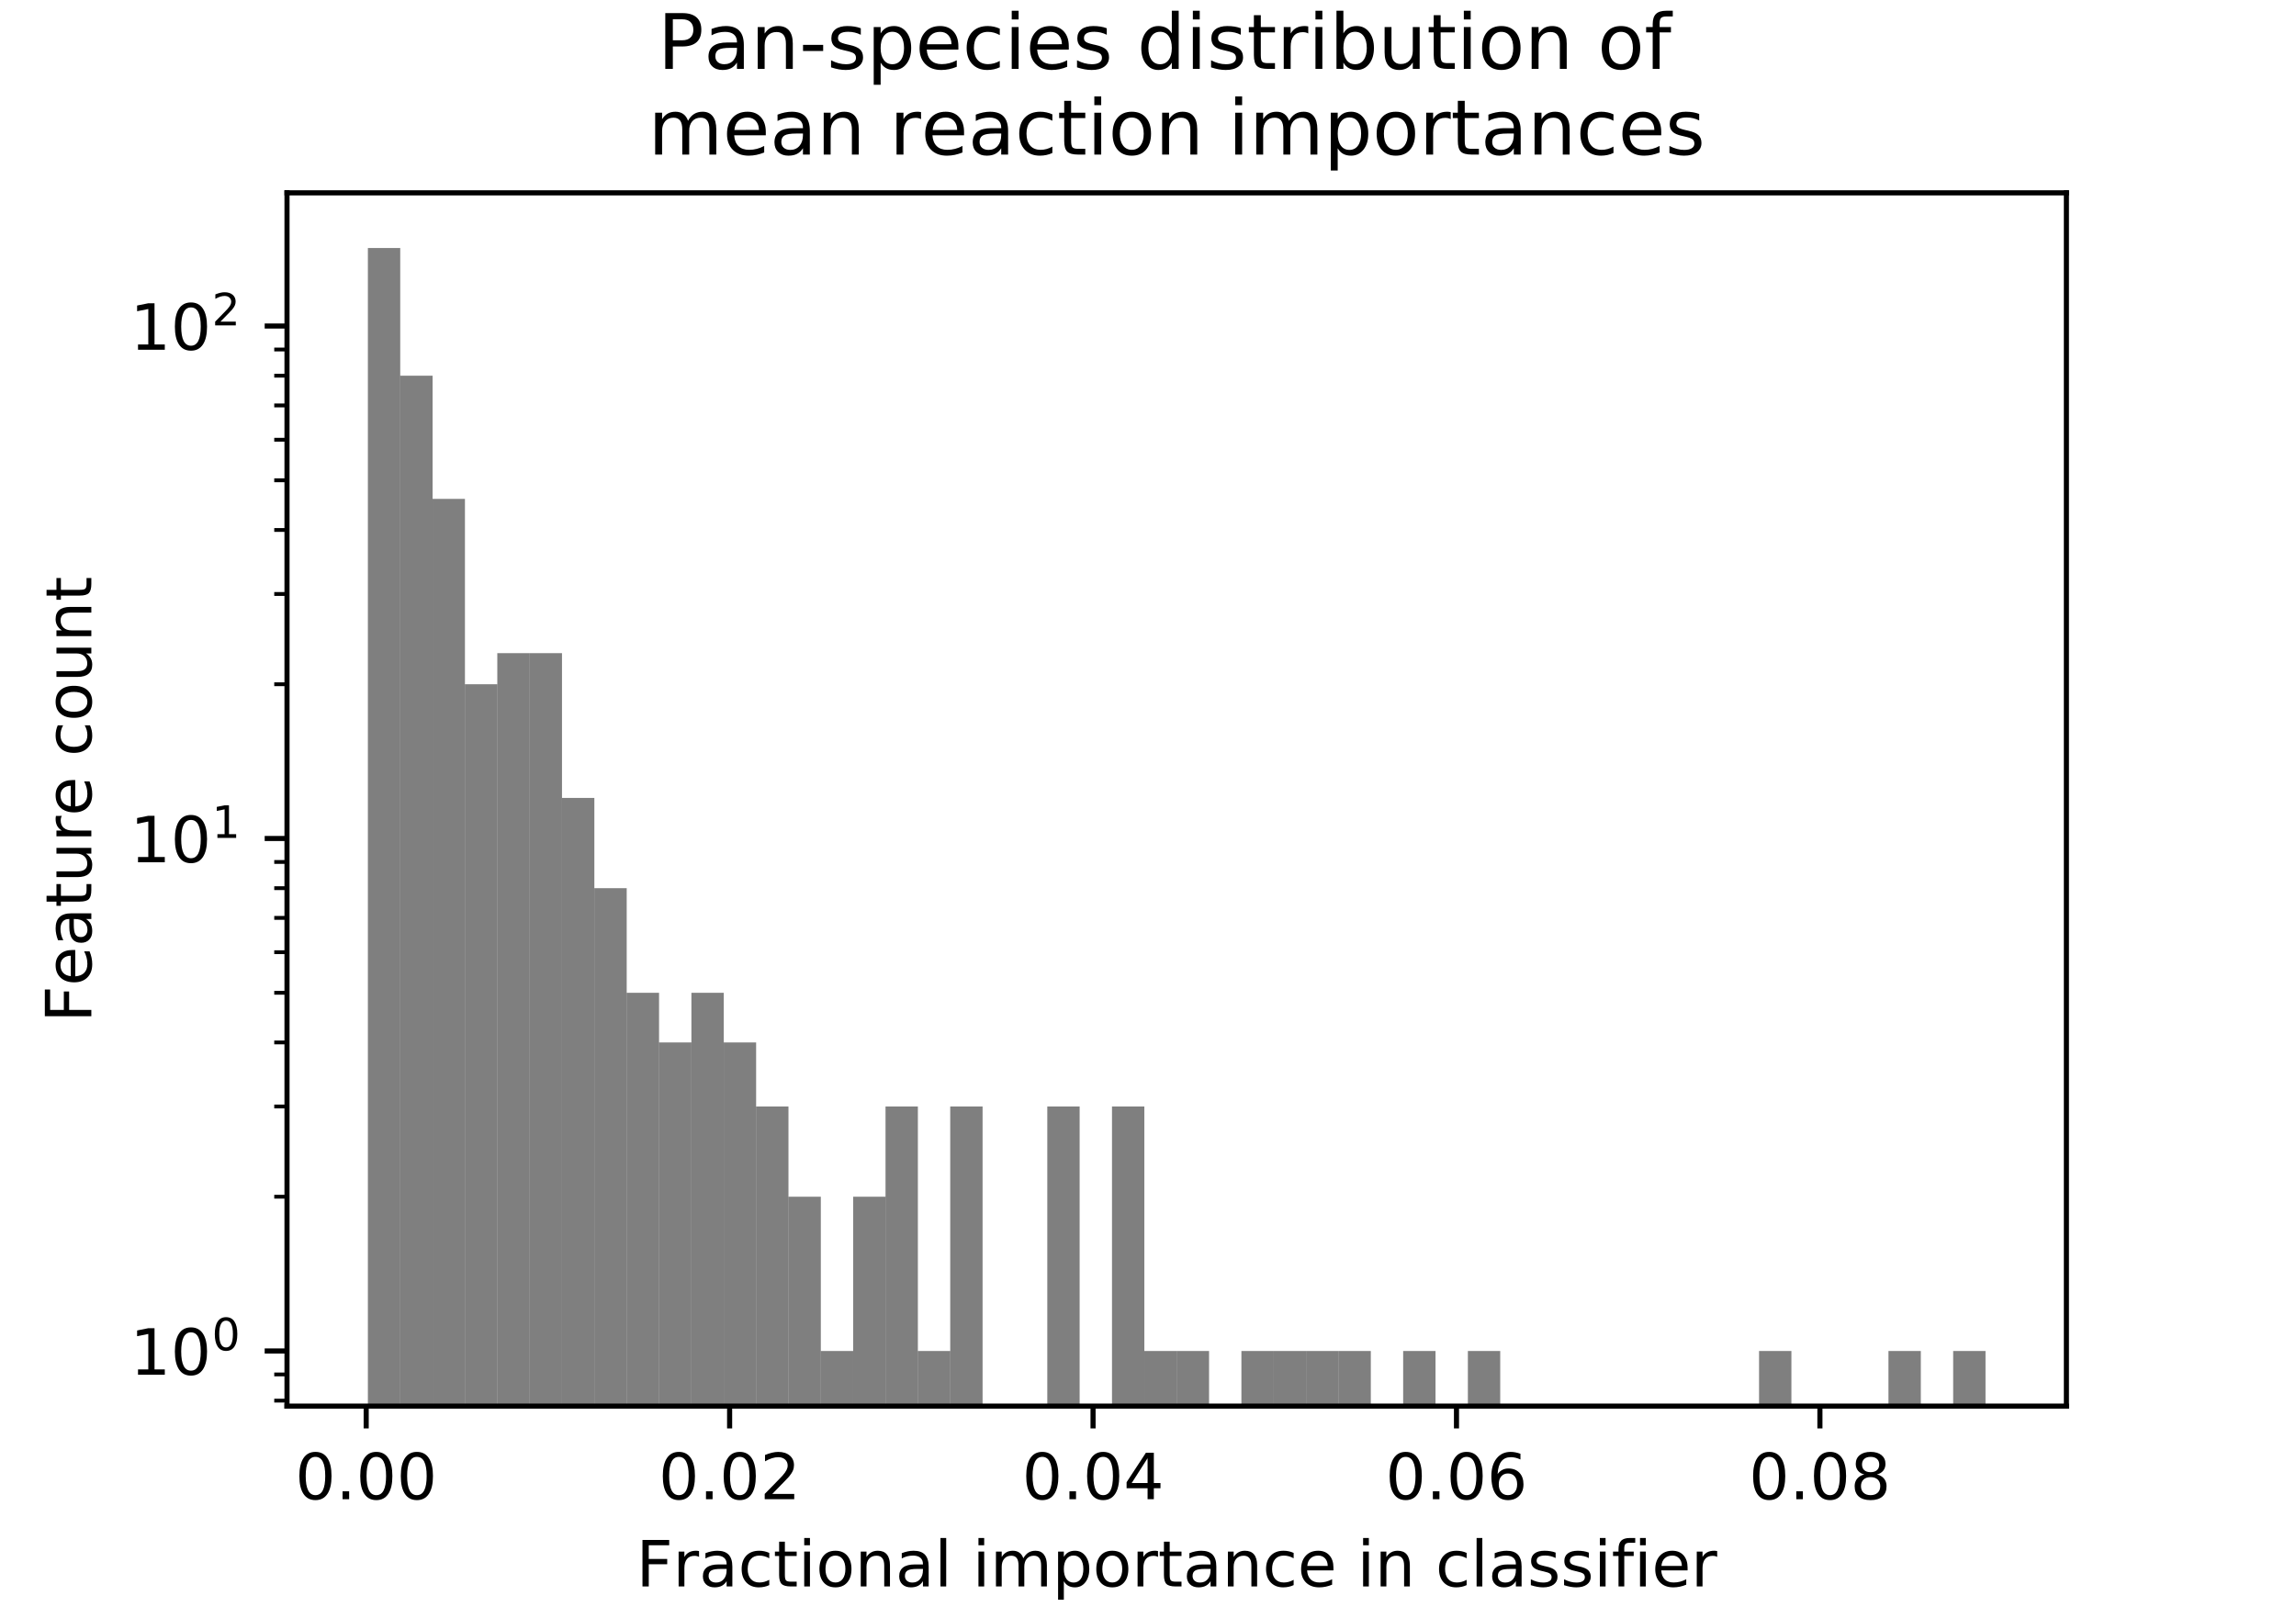 <?xml version="1.0" encoding="utf-8" standalone="no"?>
<!DOCTYPE svg PUBLIC "-//W3C//DTD SVG 1.1//EN"
  "http://www.w3.org/Graphics/SVG/1.1/DTD/svg11.dtd">
<!-- Created with matplotlib (https://matplotlib.org/) -->
<svg height="252pt" version="1.1" viewBox="0 0 360 252" width="360pt" xmlns="http://www.w3.org/2000/svg" xmlns:xlink="http://www.w3.org/1999/xlink">
 <defs>
  <style type="text/css">
*{stroke-linecap:butt;stroke-linejoin:round;}
  </style>
 </defs>
 <g id="figure_1">
  <g id="patch_1">
   <path d="M 0 252 
L 360 252 
L 360 0 
L 0 0 
z
" style="fill:#ffffff;"/>
  </g>
  <g id="axes_1">
   <g id="patch_2">
    <path d="M 45 220.5 
L 324 220.5 
L 324 30.24 
L 45 30.24 
z
" style="fill:#ffffff;"/>
   </g>
   <g id="patch_3">
    <path clip-path="url(#pb117018adf)" d="M 57.682 80574.521 
L 62.755 80574.521 
L 62.755 38.888 
L 57.682 38.888 
z
" style="opacity:0.5;"/>
   </g>
   <g id="patch_4">
    <path clip-path="url(#pb117018adf)" d="M 62.755 80574.521 
L 67.827 80574.521 
L 67.827 58.914 
L 62.755 58.914 
z
" style="opacity:0.5;"/>
   </g>
   <g id="patch_5">
    <path clip-path="url(#pb117018adf)" d="M 67.827 80574.521 
L 72.9 80574.521 
L 72.9 78.228 
L 67.827 78.228 
z
" style="opacity:0.5;"/>
   </g>
   <g id="patch_6">
    <path clip-path="url(#pb117018adf)" d="M 72.9 80574.521 
L 77.973 80574.521 
L 77.973 107.298 
L 72.9 107.298 
z
" style="opacity:0.5;"/>
   </g>
   <g id="patch_7">
    <path clip-path="url(#pb117018adf)" d="M 77.973 80574.521 
L 83.045 80574.521 
L 83.045 102.42 
L 77.973 102.42 
z
" style="opacity:0.5;"/>
   </g>
   <g id="patch_8">
    <path clip-path="url(#pb117018adf)" d="M 83.045 80574.521 
L 88.118 80574.521 
L 88.118 102.42 
L 83.045 102.42 
z
" style="opacity:0.5;"/>
   </g>
   <g id="patch_9">
    <path clip-path="url(#pb117018adf)" d="M 88.118 80574.521 
L 93.191 80574.521 
L 93.191 125.126 
L 88.118 125.126 
z
" style="opacity:0.5;"/>
   </g>
   <g id="patch_10">
    <path clip-path="url(#pb117018adf)" d="M 93.191 80574.521 
L 98.264 80574.521 
L 98.264 139.277 
L 93.191 139.277 
z
" style="opacity:0.5;"/>
   </g>
   <g id="patch_11">
    <path clip-path="url(#pb117018adf)" d="M 98.264 80574.521 
L 103.336 80574.521 
L 103.336 155.681 
L 98.264 155.681 
z
" style="opacity:0.5;"/>
   </g>
   <g id="patch_12">
    <path clip-path="url(#pb117018adf)" d="M 103.336 80574.521 
L 108.409 80574.521 
L 108.409 163.469 
L 103.336 163.469 
z
" style="opacity:0.5;"/>
   </g>
   <g id="patch_13">
    <path clip-path="url(#pb117018adf)" d="M 108.409 80574.521 
L 113.482 80574.521 
L 113.482 155.681 
L 108.409 155.681 
z
" style="opacity:0.5;"/>
   </g>
   <g id="patch_14">
    <path clip-path="url(#pb117018adf)" d="M 113.482 80574.521 
L 118.555 80574.521 
L 118.555 163.469 
L 113.482 163.469 
z
" style="opacity:0.5;"/>
   </g>
   <g id="patch_15">
    <path clip-path="url(#pb117018adf)" d="M 118.555 80574.521 
L 123.627 80574.521 
L 123.627 173.509 
L 118.555 173.509 
z
" style="opacity:0.5;"/>
   </g>
   <g id="patch_16">
    <path clip-path="url(#pb117018adf)" d="M 123.627 80574.521 
L 128.7 80574.521 
L 128.7 187.66 
L 123.627 187.66 
z
" style="opacity:0.5;"/>
   </g>
   <g id="patch_17">
    <path clip-path="url(#pb117018adf)" d="M 128.7 80574.521 
L 133.773 80574.521 
L 133.773 211.852 
L 128.7 211.852 
z
" style="opacity:0.5;"/>
   </g>
   <g id="patch_18">
    <path clip-path="url(#pb117018adf)" d="M 133.773 80574.521 
L 138.845 80574.521 
L 138.845 187.66 
L 133.773 187.66 
z
" style="opacity:0.5;"/>
   </g>
   <g id="patch_19">
    <path clip-path="url(#pb117018adf)" d="M 138.845 80574.521 
L 143.918 80574.521 
L 143.918 173.509 
L 138.845 173.509 
z
" style="opacity:0.5;"/>
   </g>
   <g id="patch_20">
    <path clip-path="url(#pb117018adf)" d="M 143.918 80574.521 
L 148.991 80574.521 
L 148.991 211.852 
L 143.918 211.852 
z
" style="opacity:0.5;"/>
   </g>
   <g id="patch_21">
    <path clip-path="url(#pb117018adf)" d="M 148.991 80574.521 
L 154.064 80574.521 
L 154.064 173.509 
L 148.991 173.509 
z
" style="opacity:0.5;"/>
   </g>
   <g id="patch_22">
    <path clip-path="url(#pb117018adf)" d="M 154.064 80574.521 
L 159.136 80574.521 
L 159.136 80574.521 
L 154.064 80574.521 
z
" style="opacity:0.5;"/>
   </g>
   <g id="patch_23">
    <path clip-path="url(#pb117018adf)" d="M 159.136 80574.521 
L 164.209 80574.521 
L 164.209 80574.521 
L 159.136 80574.521 
z
" style="opacity:0.5;"/>
   </g>
   <g id="patch_24">
    <path clip-path="url(#pb117018adf)" d="M 164.209 80574.521 
L 169.282 80574.521 
L 169.282 173.509 
L 164.209 173.509 
z
" style="opacity:0.5;"/>
   </g>
   <g id="patch_25">
    <path clip-path="url(#pb117018adf)" d="M 169.282 80574.521 
L 174.355 80574.521 
L 174.355 80574.521 
L 169.282 80574.521 
z
" style="opacity:0.5;"/>
   </g>
   <g id="patch_26">
    <path clip-path="url(#pb117018adf)" d="M 174.355 80574.521 
L 179.427 80574.521 
L 179.427 173.509 
L 174.355 173.509 
z
" style="opacity:0.5;"/>
   </g>
   <g id="patch_27">
    <path clip-path="url(#pb117018adf)" d="M 179.427 80574.521 
L 184.5 80574.521 
L 184.5 211.852 
L 179.427 211.852 
z
" style="opacity:0.5;"/>
   </g>
   <g id="patch_28">
    <path clip-path="url(#pb117018adf)" d="M 184.5 80574.521 
L 189.573 80574.521 
L 189.573 211.852 
L 184.5 211.852 
z
" style="opacity:0.5;"/>
   </g>
   <g id="patch_29">
    <path clip-path="url(#pb117018adf)" d="M 189.573 80574.521 
L 194.645 80574.521 
L 194.645 80574.521 
L 189.573 80574.521 
z
" style="opacity:0.5;"/>
   </g>
   <g id="patch_30">
    <path clip-path="url(#pb117018adf)" d="M 194.645 80574.521 
L 199.718 80574.521 
L 199.718 211.852 
L 194.645 211.852 
z
" style="opacity:0.5;"/>
   </g>
   <g id="patch_31">
    <path clip-path="url(#pb117018adf)" d="M 199.718 80574.521 
L 204.791 80574.521 
L 204.791 211.852 
L 199.718 211.852 
z
" style="opacity:0.5;"/>
   </g>
   <g id="patch_32">
    <path clip-path="url(#pb117018adf)" d="M 204.791 80574.521 
L 209.864 80574.521 
L 209.864 211.852 
L 204.791 211.852 
z
" style="opacity:0.5;"/>
   </g>
   <g id="patch_33">
    <path clip-path="url(#pb117018adf)" d="M 209.864 80574.521 
L 214.936 80574.521 
L 214.936 211.852 
L 209.864 211.852 
z
" style="opacity:0.5;"/>
   </g>
   <g id="patch_34">
    <path clip-path="url(#pb117018adf)" d="M 214.936 80574.521 
L 220.009 80574.521 
L 220.009 80574.521 
L 214.936 80574.521 
z
" style="opacity:0.5;"/>
   </g>
   <g id="patch_35">
    <path clip-path="url(#pb117018adf)" d="M 220.009 80574.521 
L 225.082 80574.521 
L 225.082 211.852 
L 220.009 211.852 
z
" style="opacity:0.5;"/>
   </g>
   <g id="patch_36">
    <path clip-path="url(#pb117018adf)" d="M 225.082 80574.521 
L 230.155 80574.521 
L 230.155 80574.521 
L 225.082 80574.521 
z
" style="opacity:0.5;"/>
   </g>
   <g id="patch_37">
    <path clip-path="url(#pb117018adf)" d="M 230.155 80574.521 
L 235.227 80574.521 
L 235.227 211.852 
L 230.155 211.852 
z
" style="opacity:0.5;"/>
   </g>
   <g id="patch_38">
    <path clip-path="url(#pb117018adf)" d="M 235.227 80574.521 
L 240.3 80574.521 
L 240.3 80574.521 
L 235.227 80574.521 
z
" style="opacity:0.5;"/>
   </g>
   <g id="patch_39">
    <path clip-path="url(#pb117018adf)" d="M 240.3 80574.521 
L 245.373 80574.521 
L 245.373 80574.521 
L 240.3 80574.521 
z
" style="opacity:0.5;"/>
   </g>
   <g id="patch_40">
    <path clip-path="url(#pb117018adf)" d="M 245.373 80574.521 
L 250.445 80574.521 
L 250.445 80574.521 
L 245.373 80574.521 
z
" style="opacity:0.5;"/>
   </g>
   <g id="patch_41">
    <path clip-path="url(#pb117018adf)" d="M 250.445 80574.521 
L 255.518 80574.521 
L 255.518 80574.521 
L 250.445 80574.521 
z
" style="opacity:0.5;"/>
   </g>
   <g id="patch_42">
    <path clip-path="url(#pb117018adf)" d="M 255.518 80574.521 
L 260.591 80574.521 
L 260.591 80574.521 
L 255.518 80574.521 
z
" style="opacity:0.5;"/>
   </g>
   <g id="patch_43">
    <path clip-path="url(#pb117018adf)" d="M 260.591 80574.521 
L 265.664 80574.521 
L 265.664 80574.521 
L 260.591 80574.521 
z
" style="opacity:0.5;"/>
   </g>
   <g id="patch_44">
    <path clip-path="url(#pb117018adf)" d="M 265.664 80574.521 
L 270.736 80574.521 
L 270.736 80574.521 
L 265.664 80574.521 
z
" style="opacity:0.5;"/>
   </g>
   <g id="patch_45">
    <path clip-path="url(#pb117018adf)" d="M 270.736 80574.521 
L 275.809 80574.521 
L 275.809 80574.521 
L 270.736 80574.521 
z
" style="opacity:0.5;"/>
   </g>
   <g id="patch_46">
    <path clip-path="url(#pb117018adf)" d="M 275.809 80574.521 
L 280.882 80574.521 
L 280.882 211.852 
L 275.809 211.852 
z
" style="opacity:0.5;"/>
   </g>
   <g id="patch_47">
    <path clip-path="url(#pb117018adf)" d="M 280.882 80574.521 
L 285.955 80574.521 
L 285.955 80574.521 
L 280.882 80574.521 
z
" style="opacity:0.5;"/>
   </g>
   <g id="patch_48">
    <path clip-path="url(#pb117018adf)" d="M 285.955 80574.521 
L 291.027 80574.521 
L 291.027 80574.521 
L 285.955 80574.521 
z
" style="opacity:0.5;"/>
   </g>
   <g id="patch_49">
    <path clip-path="url(#pb117018adf)" d="M 291.027 80574.521 
L 296.1 80574.521 
L 296.1 80574.521 
L 291.027 80574.521 
z
" style="opacity:0.5;"/>
   </g>
   <g id="patch_50">
    <path clip-path="url(#pb117018adf)" d="M 296.1 80574.521 
L 301.173 80574.521 
L 301.173 211.852 
L 296.1 211.852 
z
" style="opacity:0.5;"/>
   </g>
   <g id="patch_51">
    <path clip-path="url(#pb117018adf)" d="M 301.173 80574.521 
L 306.245 80574.521 
L 306.245 80574.521 
L 301.173 80574.521 
z
" style="opacity:0.5;"/>
   </g>
   <g id="patch_52">
    <path clip-path="url(#pb117018adf)" d="M 306.245 80574.521 
L 311.318 80574.521 
L 311.318 211.852 
L 306.245 211.852 
z
" style="opacity:0.5;"/>
   </g>
   <g id="matplotlib.axis_1">
    <g id="xtick_1">
     <g id="line2d_1">
      <defs>
       <path d="M 0 0 
L 0 3.5 
" id="m2a0416cb6c" style="stroke:#000000;stroke-width:0.8;"/>
      </defs>
      <g>
       <use style="stroke:#000000;stroke-width:0.8;" x="57.416" xlink:href="#m2a0416cb6c" y="220.5"/>
      </g>
     </g>
     <g id="text_1">
      <!-- 0.00 -->
      <defs>
       <path d="M 31.781 66.406 
Q 24.172 66.406 20.328 58.906 
Q 16.5 51.422 16.5 36.375 
Q 16.5 21.391 20.328 13.891 
Q 24.172 6.391 31.781 6.391 
Q 39.453 6.391 43.281 13.891 
Q 47.125 21.391 47.125 36.375 
Q 47.125 51.422 43.281 58.906 
Q 39.453 66.406 31.781 66.406 
z
M 31.781 74.219 
Q 44.047 74.219 50.516 64.516 
Q 56.984 54.828 56.984 36.375 
Q 56.984 17.969 50.516 8.266 
Q 44.047 -1.422 31.781 -1.422 
Q 19.531 -1.422 13.062 8.266 
Q 6.594 17.969 6.594 36.375 
Q 6.594 54.828 13.062 64.516 
Q 19.531 74.219 31.781 74.219 
z
" id="DejaVuSans-48"/>
       <path d="M 10.688 12.406 
L 21 12.406 
L 21 0 
L 10.688 0 
z
" id="DejaVuSans-46"/>
      </defs>
      <g transform="translate(46.283 235.098)scale(0.1 -0.1)">
       <use xlink:href="#DejaVuSans-48"/>
       <use x="63.623" xlink:href="#DejaVuSans-46"/>
       <use x="95.41" xlink:href="#DejaVuSans-48"/>
       <use x="159.033" xlink:href="#DejaVuSans-48"/>
      </g>
     </g>
    </g>
    <g id="xtick_2">
     <g id="line2d_2">
      <g>
       <use style="stroke:#000000;stroke-width:0.8;" x="114.4" xlink:href="#m2a0416cb6c" y="220.5"/>
      </g>
     </g>
     <g id="text_2">
      <!-- 0.02 -->
      <defs>
       <path d="M 19.188 8.297 
L 53.609 8.297 
L 53.609 0 
L 7.328 0 
L 7.328 8.297 
Q 12.938 14.109 22.625 23.891 
Q 32.328 33.688 34.812 36.531 
Q 39.547 41.844 41.422 45.531 
Q 43.312 49.219 43.312 52.781 
Q 43.312 58.594 39.234 62.25 
Q 35.156 65.922 28.609 65.922 
Q 23.969 65.922 18.812 64.312 
Q 13.672 62.703 7.812 59.422 
L 7.812 69.391 
Q 13.766 71.781 18.938 73 
Q 24.125 74.219 28.422 74.219 
Q 39.75 74.219 46.484 68.547 
Q 53.219 62.891 53.219 53.422 
Q 53.219 48.922 51.531 44.891 
Q 49.859 40.875 45.406 35.406 
Q 44.188 33.984 37.641 27.219 
Q 31.109 20.453 19.188 8.297 
z
" id="DejaVuSans-50"/>
      </defs>
      <g transform="translate(103.267 235.098)scale(0.1 -0.1)">
       <use xlink:href="#DejaVuSans-48"/>
       <use x="63.623" xlink:href="#DejaVuSans-46"/>
       <use x="95.41" xlink:href="#DejaVuSans-48"/>
       <use x="159.033" xlink:href="#DejaVuSans-50"/>
      </g>
     </g>
    </g>
    <g id="xtick_3">
     <g id="line2d_3">
      <g>
       <use style="stroke:#000000;stroke-width:0.8;" x="171.384" xlink:href="#m2a0416cb6c" y="220.5"/>
      </g>
     </g>
     <g id="text_3">
      <!-- 0.04 -->
      <defs>
       <path d="M 37.797 64.312 
L 12.891 25.391 
L 37.797 25.391 
z
M 35.203 72.906 
L 47.609 72.906 
L 47.609 25.391 
L 58.016 25.391 
L 58.016 17.188 
L 47.609 17.188 
L 47.609 0 
L 37.797 0 
L 37.797 17.188 
L 4.891 17.188 
L 4.891 26.703 
z
" id="DejaVuSans-52"/>
      </defs>
      <g transform="translate(160.251 235.098)scale(0.1 -0.1)">
       <use xlink:href="#DejaVuSans-48"/>
       <use x="63.623" xlink:href="#DejaVuSans-46"/>
       <use x="95.41" xlink:href="#DejaVuSans-48"/>
       <use x="159.033" xlink:href="#DejaVuSans-52"/>
      </g>
     </g>
    </g>
    <g id="xtick_4">
     <g id="line2d_4">
      <g>
       <use style="stroke:#000000;stroke-width:0.8;" x="228.368" xlink:href="#m2a0416cb6c" y="220.5"/>
      </g>
     </g>
     <g id="text_4">
      <!-- 0.06 -->
      <defs>
       <path d="M 33.016 40.375 
Q 26.375 40.375 22.484 35.828 
Q 18.609 31.297 18.609 23.391 
Q 18.609 15.531 22.484 10.953 
Q 26.375 6.391 33.016 6.391 
Q 39.656 6.391 43.531 10.953 
Q 47.406 15.531 47.406 23.391 
Q 47.406 31.297 43.531 35.828 
Q 39.656 40.375 33.016 40.375 
z
M 52.594 71.297 
L 52.594 62.312 
Q 48.875 64.062 45.094 64.984 
Q 41.312 65.922 37.594 65.922 
Q 27.828 65.922 22.672 59.328 
Q 17.531 52.734 16.797 39.406 
Q 19.672 43.656 24.016 45.922 
Q 28.375 48.188 33.594 48.188 
Q 44.578 48.188 50.953 41.516 
Q 57.328 34.859 57.328 23.391 
Q 57.328 12.156 50.688 5.359 
Q 44.047 -1.422 33.016 -1.422 
Q 20.359 -1.422 13.672 8.266 
Q 6.984 17.969 6.984 36.375 
Q 6.984 53.656 15.188 63.938 
Q 23.391 74.219 37.203 74.219 
Q 40.922 74.219 44.703 73.484 
Q 48.484 72.75 52.594 71.297 
z
" id="DejaVuSans-54"/>
      </defs>
      <g transform="translate(217.235 235.098)scale(0.1 -0.1)">
       <use xlink:href="#DejaVuSans-48"/>
       <use x="63.623" xlink:href="#DejaVuSans-46"/>
       <use x="95.41" xlink:href="#DejaVuSans-48"/>
       <use x="159.033" xlink:href="#DejaVuSans-54"/>
      </g>
     </g>
    </g>
    <g id="xtick_5">
     <g id="line2d_5">
      <g>
       <use style="stroke:#000000;stroke-width:0.8;" x="285.352" xlink:href="#m2a0416cb6c" y="220.5"/>
      </g>
     </g>
     <g id="text_5">
      <!-- 0.08 -->
      <defs>
       <path d="M 31.781 34.625 
Q 24.75 34.625 20.719 30.859 
Q 16.703 27.094 16.703 20.516 
Q 16.703 13.922 20.719 10.156 
Q 24.75 6.391 31.781 6.391 
Q 38.812 6.391 42.859 10.172 
Q 46.922 13.969 46.922 20.516 
Q 46.922 27.094 42.891 30.859 
Q 38.875 34.625 31.781 34.625 
z
M 21.922 38.812 
Q 15.578 40.375 12.031 44.719 
Q 8.5 49.078 8.5 55.328 
Q 8.5 64.062 14.719 69.141 
Q 20.953 74.219 31.781 74.219 
Q 42.672 74.219 48.875 69.141 
Q 55.078 64.062 55.078 55.328 
Q 55.078 49.078 51.531 44.719 
Q 48 40.375 41.703 38.812 
Q 48.828 37.156 52.797 32.312 
Q 56.781 27.484 56.781 20.516 
Q 56.781 9.906 50.312 4.234 
Q 43.844 -1.422 31.781 -1.422 
Q 19.734 -1.422 13.25 4.234 
Q 6.781 9.906 6.781 20.516 
Q 6.781 27.484 10.781 32.312 
Q 14.797 37.156 21.922 38.812 
z
M 18.312 54.391 
Q 18.312 48.734 21.844 45.562 
Q 25.391 42.391 31.781 42.391 
Q 38.141 42.391 41.719 45.562 
Q 45.312 48.734 45.312 54.391 
Q 45.312 60.062 41.719 63.234 
Q 38.141 66.406 31.781 66.406 
Q 25.391 66.406 21.844 63.234 
Q 18.312 60.062 18.312 54.391 
z
" id="DejaVuSans-56"/>
      </defs>
      <g transform="translate(274.219 235.098)scale(0.1 -0.1)">
       <use xlink:href="#DejaVuSans-48"/>
       <use x="63.623" xlink:href="#DejaVuSans-46"/>
       <use x="95.41" xlink:href="#DejaVuSans-48"/>
       <use x="159.033" xlink:href="#DejaVuSans-56"/>
      </g>
     </g>
    </g>
    <g id="text_6">
     <!-- Fractional importance in classifier -->
     <defs>
      <path d="M 9.812 72.906 
L 51.703 72.906 
L 51.703 64.594 
L 19.672 64.594 
L 19.672 43.109 
L 48.578 43.109 
L 48.578 34.812 
L 19.672 34.812 
L 19.672 0 
L 9.812 0 
z
" id="DejaVuSans-70"/>
      <path d="M 41.109 46.297 
Q 39.594 47.172 37.812 47.578 
Q 36.031 48 33.891 48 
Q 26.266 48 22.188 43.047 
Q 18.109 38.094 18.109 28.812 
L 18.109 0 
L 9.078 0 
L 9.078 54.688 
L 18.109 54.688 
L 18.109 46.188 
Q 20.953 51.172 25.484 53.578 
Q 30.031 56 36.531 56 
Q 37.453 56 38.578 55.875 
Q 39.703 55.766 41.062 55.516 
z
" id="DejaVuSans-114"/>
      <path d="M 34.281 27.484 
Q 23.391 27.484 19.188 25 
Q 14.984 22.516 14.984 16.5 
Q 14.984 11.719 18.141 8.906 
Q 21.297 6.109 26.703 6.109 
Q 34.188 6.109 38.703 11.406 
Q 43.219 16.703 43.219 25.484 
L 43.219 27.484 
z
M 52.203 31.203 
L 52.203 0 
L 43.219 0 
L 43.219 8.297 
Q 40.141 3.328 35.547 0.953 
Q 30.953 -1.422 24.312 -1.422 
Q 15.922 -1.422 10.953 3.297 
Q 6 8.016 6 15.922 
Q 6 25.141 12.172 29.828 
Q 18.359 34.516 30.609 34.516 
L 43.219 34.516 
L 43.219 35.406 
Q 43.219 41.609 39.141 45 
Q 35.062 48.391 27.688 48.391 
Q 23 48.391 18.547 47.266 
Q 14.109 46.141 10.016 43.891 
L 10.016 52.203 
Q 14.938 54.109 19.578 55.047 
Q 24.219 56 28.609 56 
Q 40.484 56 46.344 49.844 
Q 52.203 43.703 52.203 31.203 
z
" id="DejaVuSans-97"/>
      <path d="M 48.781 52.594 
L 48.781 44.188 
Q 44.969 46.297 41.141 47.344 
Q 37.312 48.391 33.406 48.391 
Q 24.656 48.391 19.812 42.844 
Q 14.984 37.312 14.984 27.297 
Q 14.984 17.281 19.812 11.734 
Q 24.656 6.203 33.406 6.203 
Q 37.312 6.203 41.141 7.25 
Q 44.969 8.297 48.781 10.406 
L 48.781 2.094 
Q 45.016 0.344 40.984 -0.531 
Q 36.969 -1.422 32.422 -1.422 
Q 20.062 -1.422 12.781 6.344 
Q 5.516 14.109 5.516 27.297 
Q 5.516 40.672 12.859 48.328 
Q 20.219 56 33.016 56 
Q 37.156 56 41.109 55.141 
Q 45.062 54.297 48.781 52.594 
z
" id="DejaVuSans-99"/>
      <path d="M 18.312 70.219 
L 18.312 54.688 
L 36.812 54.688 
L 36.812 47.703 
L 18.312 47.703 
L 18.312 18.016 
Q 18.312 11.328 20.141 9.422 
Q 21.969 7.516 27.594 7.516 
L 36.812 7.516 
L 36.812 0 
L 27.594 0 
Q 17.188 0 13.234 3.875 
Q 9.281 7.766 9.281 18.016 
L 9.281 47.703 
L 2.688 47.703 
L 2.688 54.688 
L 9.281 54.688 
L 9.281 70.219 
z
" id="DejaVuSans-116"/>
      <path d="M 9.422 54.688 
L 18.406 54.688 
L 18.406 0 
L 9.422 0 
z
M 9.422 75.984 
L 18.406 75.984 
L 18.406 64.594 
L 9.422 64.594 
z
" id="DejaVuSans-105"/>
      <path d="M 30.609 48.391 
Q 23.391 48.391 19.188 42.75 
Q 14.984 37.109 14.984 27.297 
Q 14.984 17.484 19.156 11.844 
Q 23.344 6.203 30.609 6.203 
Q 37.797 6.203 41.984 11.859 
Q 46.188 17.531 46.188 27.297 
Q 46.188 37.016 41.984 42.703 
Q 37.797 48.391 30.609 48.391 
z
M 30.609 56 
Q 42.328 56 49.016 48.375 
Q 55.719 40.766 55.719 27.297 
Q 55.719 13.875 49.016 6.219 
Q 42.328 -1.422 30.609 -1.422 
Q 18.844 -1.422 12.172 6.219 
Q 5.516 13.875 5.516 27.297 
Q 5.516 40.766 12.172 48.375 
Q 18.844 56 30.609 56 
z
" id="DejaVuSans-111"/>
      <path d="M 54.891 33.016 
L 54.891 0 
L 45.906 0 
L 45.906 32.719 
Q 45.906 40.484 42.875 44.328 
Q 39.844 48.188 33.797 48.188 
Q 26.516 48.188 22.312 43.547 
Q 18.109 38.922 18.109 30.906 
L 18.109 0 
L 9.078 0 
L 9.078 54.688 
L 18.109 54.688 
L 18.109 46.188 
Q 21.344 51.125 25.703 53.562 
Q 30.078 56 35.797 56 
Q 45.219 56 50.047 50.172 
Q 54.891 44.344 54.891 33.016 
z
" id="DejaVuSans-110"/>
      <path d="M 9.422 75.984 
L 18.406 75.984 
L 18.406 0 
L 9.422 0 
z
" id="DejaVuSans-108"/>
      <path id="DejaVuSans-32"/>
      <path d="M 52 44.188 
Q 55.375 50.25 60.062 53.125 
Q 64.75 56 71.094 56 
Q 79.641 56 84.281 50.016 
Q 88.922 44.047 88.922 33.016 
L 88.922 0 
L 79.891 0 
L 79.891 32.719 
Q 79.891 40.578 77.094 44.375 
Q 74.312 48.188 68.609 48.188 
Q 61.625 48.188 57.562 43.547 
Q 53.516 38.922 53.516 30.906 
L 53.516 0 
L 44.484 0 
L 44.484 32.719 
Q 44.484 40.625 41.703 44.406 
Q 38.922 48.188 33.109 48.188 
Q 26.219 48.188 22.156 43.531 
Q 18.109 38.875 18.109 30.906 
L 18.109 0 
L 9.078 0 
L 9.078 54.688 
L 18.109 54.688 
L 18.109 46.188 
Q 21.188 51.219 25.484 53.609 
Q 29.781 56 35.688 56 
Q 41.656 56 45.828 52.969 
Q 50 49.953 52 44.188 
z
" id="DejaVuSans-109"/>
      <path d="M 18.109 8.203 
L 18.109 -20.797 
L 9.078 -20.797 
L 9.078 54.688 
L 18.109 54.688 
L 18.109 46.391 
Q 20.953 51.266 25.266 53.625 
Q 29.594 56 35.594 56 
Q 45.562 56 51.781 48.094 
Q 58.016 40.188 58.016 27.297 
Q 58.016 14.406 51.781 6.484 
Q 45.562 -1.422 35.594 -1.422 
Q 29.594 -1.422 25.266 0.953 
Q 20.953 3.328 18.109 8.203 
z
M 48.688 27.297 
Q 48.688 37.203 44.609 42.844 
Q 40.531 48.484 33.406 48.484 
Q 26.266 48.484 22.188 42.844 
Q 18.109 37.203 18.109 27.297 
Q 18.109 17.391 22.188 11.75 
Q 26.266 6.109 33.406 6.109 
Q 40.531 6.109 44.609 11.75 
Q 48.688 17.391 48.688 27.297 
z
" id="DejaVuSans-112"/>
      <path d="M 56.203 29.594 
L 56.203 25.203 
L 14.891 25.203 
Q 15.484 15.922 20.484 11.062 
Q 25.484 6.203 34.422 6.203 
Q 39.594 6.203 44.453 7.469 
Q 49.312 8.734 54.109 11.281 
L 54.109 2.781 
Q 49.266 0.734 44.188 -0.344 
Q 39.109 -1.422 33.891 -1.422 
Q 20.797 -1.422 13.156 6.188 
Q 5.516 13.812 5.516 26.812 
Q 5.516 40.234 12.766 48.109 
Q 20.016 56 32.328 56 
Q 43.359 56 49.781 48.891 
Q 56.203 41.797 56.203 29.594 
z
M 47.219 32.234 
Q 47.125 39.594 43.094 43.984 
Q 39.062 48.391 32.422 48.391 
Q 24.906 48.391 20.391 44.141 
Q 15.875 39.891 15.188 32.172 
z
" id="DejaVuSans-101"/>
      <path d="M 44.281 53.078 
L 44.281 44.578 
Q 40.484 46.531 36.375 47.5 
Q 32.281 48.484 27.875 48.484 
Q 21.188 48.484 17.844 46.438 
Q 14.5 44.391 14.5 40.281 
Q 14.5 37.156 16.891 35.375 
Q 19.281 33.594 26.516 31.984 
L 29.594 31.297 
Q 39.156 29.25 43.188 25.516 
Q 47.219 21.781 47.219 15.094 
Q 47.219 7.469 41.188 3.016 
Q 35.156 -1.422 24.609 -1.422 
Q 20.219 -1.422 15.453 -0.562 
Q 10.688 0.297 5.422 2 
L 5.422 11.281 
Q 10.406 8.688 15.234 7.391 
Q 20.062 6.109 24.812 6.109 
Q 31.156 6.109 34.562 8.281 
Q 37.984 10.453 37.984 14.406 
Q 37.984 18.062 35.516 20.016 
Q 33.062 21.969 24.703 23.781 
L 21.578 24.516 
Q 13.234 26.266 9.516 29.906 
Q 5.812 33.547 5.812 39.891 
Q 5.812 47.609 11.281 51.797 
Q 16.75 56 26.812 56 
Q 31.781 56 36.172 55.266 
Q 40.578 54.547 44.281 53.078 
z
" id="DejaVuSans-115"/>
      <path d="M 37.109 75.984 
L 37.109 68.5 
L 28.516 68.5 
Q 23.688 68.5 21.797 66.547 
Q 19.922 64.594 19.922 59.516 
L 19.922 54.688 
L 34.719 54.688 
L 34.719 47.703 
L 19.922 47.703 
L 19.922 0 
L 10.891 0 
L 10.891 47.703 
L 2.297 47.703 
L 2.297 54.688 
L 10.891 54.688 
L 10.891 58.5 
Q 10.891 67.625 15.141 71.797 
Q 19.391 75.984 28.609 75.984 
z
" id="DejaVuSans-102"/>
     </defs>
     <g transform="translate(99.756 248.777)scale(0.1 -0.1)">
      <use xlink:href="#DejaVuSans-70"/>
      <use x="57.41" xlink:href="#DejaVuSans-114"/>
      <use x="98.523" xlink:href="#DejaVuSans-97"/>
      <use x="159.803" xlink:href="#DejaVuSans-99"/>
      <use x="214.783" xlink:href="#DejaVuSans-116"/>
      <use x="253.992" xlink:href="#DejaVuSans-105"/>
      <use x="281.775" xlink:href="#DejaVuSans-111"/>
      <use x="342.957" xlink:href="#DejaVuSans-110"/>
      <use x="406.336" xlink:href="#DejaVuSans-97"/>
      <use x="467.615" xlink:href="#DejaVuSans-108"/>
      <use x="495.398" xlink:href="#DejaVuSans-32"/>
      <use x="527.186" xlink:href="#DejaVuSans-105"/>
      <use x="554.969" xlink:href="#DejaVuSans-109"/>
      <use x="652.381" xlink:href="#DejaVuSans-112"/>
      <use x="715.857" xlink:href="#DejaVuSans-111"/>
      <use x="777.039" xlink:href="#DejaVuSans-114"/>
      <use x="818.152" xlink:href="#DejaVuSans-116"/>
      <use x="857.361" xlink:href="#DejaVuSans-97"/>
      <use x="918.641" xlink:href="#DejaVuSans-110"/>
      <use x="982.02" xlink:href="#DejaVuSans-99"/>
      <use x="1037" xlink:href="#DejaVuSans-101"/>
      <use x="1098.523" xlink:href="#DejaVuSans-32"/>
      <use x="1130.311" xlink:href="#DejaVuSans-105"/>
      <use x="1158.094" xlink:href="#DejaVuSans-110"/>
      <use x="1221.473" xlink:href="#DejaVuSans-32"/>
      <use x="1253.26" xlink:href="#DejaVuSans-99"/>
      <use x="1308.24" xlink:href="#DejaVuSans-108"/>
      <use x="1336.023" xlink:href="#DejaVuSans-97"/>
      <use x="1397.303" xlink:href="#DejaVuSans-115"/>
      <use x="1449.402" xlink:href="#DejaVuSans-115"/>
      <use x="1501.502" xlink:href="#DejaVuSans-105"/>
      <use x="1529.285" xlink:href="#DejaVuSans-102"/>
      <use x="1564.49" xlink:href="#DejaVuSans-105"/>
      <use x="1592.273" xlink:href="#DejaVuSans-101"/>
      <use x="1653.797" xlink:href="#DejaVuSans-114"/>
     </g>
    </g>
   </g>
   <g id="matplotlib.axis_2">
    <g id="ytick_1">
     <g id="line2d_6">
      <defs>
       <path d="M 0 0 
L -3.5 0 
" id="mdb48cfb4b3" style="stroke:#000000;stroke-width:0.8;"/>
      </defs>
      <g>
       <use style="stroke:#000000;stroke-width:0.8;" x="45" xlink:href="#mdb48cfb4b3" y="211.852"/>
      </g>
     </g>
     <g id="text_7">
      <!-- $\mathdefault{10^{0}}$ -->
      <defs>
       <path d="M 12.406 8.297 
L 28.516 8.297 
L 28.516 63.922 
L 10.984 60.406 
L 10.984 69.391 
L 28.422 72.906 
L 38.281 72.906 
L 38.281 8.297 
L 54.391 8.297 
L 54.391 0 
L 12.406 0 
z
" id="DejaVuSans-49"/>
      </defs>
      <g transform="translate(20.4 215.651)scale(0.1 -0.1)">
       <use transform="translate(0 0.766)" xlink:href="#DejaVuSans-49"/>
       <use transform="translate(63.623 0.766)" xlink:href="#DejaVuSans-48"/>
       <use transform="translate(128.203 39.047)scale(0.7)" xlink:href="#DejaVuSans-48"/>
      </g>
     </g>
    </g>
    <g id="ytick_2">
     <g id="line2d_7">
      <g>
       <use style="stroke:#000000;stroke-width:0.8;" x="45" xlink:href="#mdb48cfb4b3" y="131.489"/>
      </g>
     </g>
     <g id="text_8">
      <!-- $\mathdefault{10^{1}}$ -->
      <g transform="translate(20.4 135.288)scale(0.1 -0.1)">
       <use transform="translate(0 0.684)" xlink:href="#DejaVuSans-49"/>
       <use transform="translate(63.623 0.684)" xlink:href="#DejaVuSans-48"/>
       <use transform="translate(128.203 38.966)scale(0.7)" xlink:href="#DejaVuSans-49"/>
      </g>
     </g>
    </g>
    <g id="ytick_3">
     <g id="line2d_8">
      <g>
       <use style="stroke:#000000;stroke-width:0.8;" x="45" xlink:href="#mdb48cfb4b3" y="51.126"/>
      </g>
     </g>
     <g id="text_9">
      <!-- $\mathdefault{10^{2}}$ -->
      <g transform="translate(20.4 54.926)scale(0.1 -0.1)">
       <use transform="translate(0 0.766)" xlink:href="#DejaVuSans-49"/>
       <use transform="translate(63.623 0.766)" xlink:href="#DejaVuSans-48"/>
       <use transform="translate(128.203 39.047)scale(0.7)" xlink:href="#DejaVuSans-50"/>
      </g>
     </g>
    </g>
    <g id="ytick_4">
     <g id="line2d_9">
      <defs>
       <path d="M 0 0 
L -2 0 
" id="m1880b59cf9" style="stroke:#000000;stroke-width:0.6;"/>
      </defs>
      <g>
       <use style="stroke:#000000;stroke-width:0.6;" x="45" xlink:href="#m1880b59cf9" y="219.64"/>
      </g>
     </g>
    </g>
    <g id="ytick_5">
     <g id="line2d_10">
      <g>
       <use style="stroke:#000000;stroke-width:0.6;" x="45" xlink:href="#m1880b59cf9" y="215.529"/>
      </g>
     </g>
    </g>
    <g id="ytick_6">
     <g id="line2d_11">
      <g>
       <use style="stroke:#000000;stroke-width:0.6;" x="45" xlink:href="#m1880b59cf9" y="187.66"/>
      </g>
     </g>
    </g>
    <g id="ytick_7">
     <g id="line2d_12">
      <g>
       <use style="stroke:#000000;stroke-width:0.6;" x="45" xlink:href="#m1880b59cf9" y="173.509"/>
      </g>
     </g>
    </g>
    <g id="ytick_8">
     <g id="line2d_13">
      <g>
       <use style="stroke:#000000;stroke-width:0.6;" x="45" xlink:href="#m1880b59cf9" y="163.469"/>
      </g>
     </g>
    </g>
    <g id="ytick_9">
     <g id="line2d_14">
      <g>
       <use style="stroke:#000000;stroke-width:0.6;" x="45" xlink:href="#m1880b59cf9" y="155.681"/>
      </g>
     </g>
    </g>
    <g id="ytick_10">
     <g id="line2d_15">
      <g>
       <use style="stroke:#000000;stroke-width:0.6;" x="45" xlink:href="#m1880b59cf9" y="149.318"/>
      </g>
     </g>
    </g>
    <g id="ytick_11">
     <g id="line2d_16">
      <g>
       <use style="stroke:#000000;stroke-width:0.6;" x="45" xlink:href="#m1880b59cf9" y="143.937"/>
      </g>
     </g>
    </g>
    <g id="ytick_12">
     <g id="line2d_17">
      <g>
       <use style="stroke:#000000;stroke-width:0.6;" x="45" xlink:href="#m1880b59cf9" y="139.277"/>
      </g>
     </g>
    </g>
    <g id="ytick_13">
     <g id="line2d_18">
      <g>
       <use style="stroke:#000000;stroke-width:0.6;" x="45" xlink:href="#m1880b59cf9" y="135.166"/>
      </g>
     </g>
    </g>
    <g id="ytick_14">
     <g id="line2d_19">
      <g>
       <use style="stroke:#000000;stroke-width:0.6;" x="45" xlink:href="#m1880b59cf9" y="107.298"/>
      </g>
     </g>
    </g>
    <g id="ytick_15">
     <g id="line2d_20">
      <g>
       <use style="stroke:#000000;stroke-width:0.6;" x="45" xlink:href="#m1880b59cf9" y="93.146"/>
      </g>
     </g>
    </g>
    <g id="ytick_16">
     <g id="line2d_21">
      <g>
       <use style="stroke:#000000;stroke-width:0.6;" x="45" xlink:href="#m1880b59cf9" y="83.106"/>
      </g>
     </g>
    </g>
    <g id="ytick_17">
     <g id="line2d_22">
      <g>
       <use style="stroke:#000000;stroke-width:0.6;" x="45" xlink:href="#m1880b59cf9" y="75.318"/>
      </g>
     </g>
    </g>
    <g id="ytick_18">
     <g id="line2d_23">
      <g>
       <use style="stroke:#000000;stroke-width:0.6;" x="45" xlink:href="#m1880b59cf9" y="68.955"/>
      </g>
     </g>
    </g>
    <g id="ytick_19">
     <g id="line2d_24">
      <g>
       <use style="stroke:#000000;stroke-width:0.6;" x="45" xlink:href="#m1880b59cf9" y="63.575"/>
      </g>
     </g>
    </g>
    <g id="ytick_20">
     <g id="line2d_25">
      <g>
       <use style="stroke:#000000;stroke-width:0.6;" x="45" xlink:href="#m1880b59cf9" y="58.914"/>
      </g>
     </g>
    </g>
    <g id="ytick_21">
     <g id="line2d_26">
      <g>
       <use style="stroke:#000000;stroke-width:0.6;" x="45" xlink:href="#m1880b59cf9" y="54.804"/>
      </g>
     </g>
    </g>
    <g id="text_10">
     <!-- Feature count -->
     <defs>
      <path d="M 8.5 21.578 
L 8.5 54.688 
L 17.484 54.688 
L 17.484 21.922 
Q 17.484 14.156 20.5 10.266 
Q 23.531 6.391 29.594 6.391 
Q 36.859 6.391 41.078 11.031 
Q 45.312 15.672 45.312 23.688 
L 45.312 54.688 
L 54.297 54.688 
L 54.297 0 
L 45.312 0 
L 45.312 8.406 
Q 42.047 3.422 37.719 1 
Q 33.406 -1.422 27.688 -1.422 
Q 18.266 -1.422 13.375 4.438 
Q 8.5 10.297 8.5 21.578 
z
M 31.109 56 
z
" id="DejaVuSans-117"/>
     </defs>
     <g transform="translate(14.32 160.337)rotate(-90)scale(0.1 -0.1)">
      <use xlink:href="#DejaVuSans-70"/>
      <use x="57.441" xlink:href="#DejaVuSans-101"/>
      <use x="118.965" xlink:href="#DejaVuSans-97"/>
      <use x="180.244" xlink:href="#DejaVuSans-116"/>
      <use x="219.453" xlink:href="#DejaVuSans-117"/>
      <use x="282.832" xlink:href="#DejaVuSans-114"/>
      <use x="323.914" xlink:href="#DejaVuSans-101"/>
      <use x="385.438" xlink:href="#DejaVuSans-32"/>
      <use x="417.225" xlink:href="#DejaVuSans-99"/>
      <use x="472.205" xlink:href="#DejaVuSans-111"/>
      <use x="533.387" xlink:href="#DejaVuSans-117"/>
      <use x="596.766" xlink:href="#DejaVuSans-110"/>
      <use x="660.145" xlink:href="#DejaVuSans-116"/>
     </g>
    </g>
   </g>
   <g id="patch_53">
    <path d="M 45 220.5 
L 45 30.24 
" style="fill:none;stroke:#000000;stroke-linecap:square;stroke-linejoin:miter;stroke-width:0.8;"/>
   </g>
   <g id="patch_54">
    <path d="M 324 220.5 
L 324 30.24 
" style="fill:none;stroke:#000000;stroke-linecap:square;stroke-linejoin:miter;stroke-width:0.8;"/>
   </g>
   <g id="patch_55">
    <path d="M 45 220.5 
L 324 220.5 
" style="fill:none;stroke:#000000;stroke-linecap:square;stroke-linejoin:miter;stroke-width:0.8;"/>
   </g>
   <g id="patch_56">
    <path d="M 45 30.24 
L 324 30.24 
" style="fill:none;stroke:#000000;stroke-linecap:square;stroke-linejoin:miter;stroke-width:0.8;"/>
   </g>
   <g id="text_11">
    <!-- Pan-species distribution of  -->
    <defs>
     <path d="M 19.672 64.797 
L 19.672 37.406 
L 32.078 37.406 
Q 38.969 37.406 42.719 40.969 
Q 46.484 44.531 46.484 51.125 
Q 46.484 57.672 42.719 61.234 
Q 38.969 64.797 32.078 64.797 
z
M 9.812 72.906 
L 32.078 72.906 
Q 44.344 72.906 50.609 67.359 
Q 56.891 61.812 56.891 51.125 
Q 56.891 40.328 50.609 34.812 
Q 44.344 29.297 32.078 29.297 
L 19.672 29.297 
L 19.672 0 
L 9.812 0 
z
" id="DejaVuSans-80"/>
     <path d="M 4.891 31.391 
L 31.203 31.391 
L 31.203 23.391 
L 4.891 23.391 
z
" id="DejaVuSans-45"/>
     <path d="M 45.406 46.391 
L 45.406 75.984 
L 54.391 75.984 
L 54.391 0 
L 45.406 0 
L 45.406 8.203 
Q 42.578 3.328 38.25 0.953 
Q 33.938 -1.422 27.875 -1.422 
Q 17.969 -1.422 11.734 6.484 
Q 5.516 14.406 5.516 27.297 
Q 5.516 40.188 11.734 48.094 
Q 17.969 56 27.875 56 
Q 33.938 56 38.25 53.625 
Q 42.578 51.266 45.406 46.391 
z
M 14.797 27.297 
Q 14.797 17.391 18.875 11.75 
Q 22.953 6.109 30.078 6.109 
Q 37.203 6.109 41.297 11.75 
Q 45.406 17.391 45.406 27.297 
Q 45.406 37.203 41.297 42.844 
Q 37.203 48.484 30.078 48.484 
Q 22.953 48.484 18.875 42.844 
Q 14.797 37.203 14.797 27.297 
z
" id="DejaVuSans-100"/>
     <path d="M 48.688 27.297 
Q 48.688 37.203 44.609 42.844 
Q 40.531 48.484 33.406 48.484 
Q 26.266 48.484 22.188 42.844 
Q 18.109 37.203 18.109 27.297 
Q 18.109 17.391 22.188 11.75 
Q 26.266 6.109 33.406 6.109 
Q 40.531 6.109 44.609 11.75 
Q 48.688 17.391 48.688 27.297 
z
M 18.109 46.391 
Q 20.953 51.266 25.266 53.625 
Q 29.594 56 35.594 56 
Q 45.562 56 51.781 48.094 
Q 58.016 40.188 58.016 27.297 
Q 58.016 14.406 51.781 6.484 
Q 45.562 -1.422 35.594 -1.422 
Q 29.594 -1.422 25.266 0.953 
Q 20.953 3.328 18.109 8.203 
L 18.109 0 
L 9.078 0 
L 9.078 75.984 
L 18.109 75.984 
z
" id="DejaVuSans-98"/>
    </defs>
    <g transform="translate(103.136 10.803)scale(0.12 -0.12)">
     <use xlink:href="#DejaVuSans-80"/>
     <use x="60.24" xlink:href="#DejaVuSans-97"/>
     <use x="121.52" xlink:href="#DejaVuSans-110"/>
     <use x="184.898" xlink:href="#DejaVuSans-45"/>
     <use x="220.982" xlink:href="#DejaVuSans-115"/>
     <use x="273.082" xlink:href="#DejaVuSans-112"/>
     <use x="336.559" xlink:href="#DejaVuSans-101"/>
     <use x="398.082" xlink:href="#DejaVuSans-99"/>
     <use x="453.062" xlink:href="#DejaVuSans-105"/>
     <use x="480.846" xlink:href="#DejaVuSans-101"/>
     <use x="542.369" xlink:href="#DejaVuSans-115"/>
     <use x="594.469" xlink:href="#DejaVuSans-32"/>
     <use x="626.256" xlink:href="#DejaVuSans-100"/>
     <use x="689.732" xlink:href="#DejaVuSans-105"/>
     <use x="717.516" xlink:href="#DejaVuSans-115"/>
     <use x="769.615" xlink:href="#DejaVuSans-116"/>
     <use x="808.824" xlink:href="#DejaVuSans-114"/>
     <use x="849.938" xlink:href="#DejaVuSans-105"/>
     <use x="877.721" xlink:href="#DejaVuSans-98"/>
     <use x="941.197" xlink:href="#DejaVuSans-117"/>
     <use x="1004.576" xlink:href="#DejaVuSans-116"/>
     <use x="1043.785" xlink:href="#DejaVuSans-105"/>
     <use x="1071.568" xlink:href="#DejaVuSans-111"/>
     <use x="1132.75" xlink:href="#DejaVuSans-110"/>
     <use x="1196.129" xlink:href="#DejaVuSans-32"/>
     <use x="1227.916" xlink:href="#DejaVuSans-111"/>
     <use x="1289.098" xlink:href="#DejaVuSans-102"/>
     <use x="1324.303" xlink:href="#DejaVuSans-32"/>
    </g>
    <!-- mean reaction importances -->
    <g transform="translate(101.639 24.24)scale(0.12 -0.12)">
     <use xlink:href="#DejaVuSans-109"/>
     <use x="97.412" xlink:href="#DejaVuSans-101"/>
     <use x="158.936" xlink:href="#DejaVuSans-97"/>
     <use x="220.215" xlink:href="#DejaVuSans-110"/>
     <use x="283.594" xlink:href="#DejaVuSans-32"/>
     <use x="315.381" xlink:href="#DejaVuSans-114"/>
     <use x="356.463" xlink:href="#DejaVuSans-101"/>
     <use x="417.986" xlink:href="#DejaVuSans-97"/>
     <use x="479.266" xlink:href="#DejaVuSans-99"/>
     <use x="534.246" xlink:href="#DejaVuSans-116"/>
     <use x="573.455" xlink:href="#DejaVuSans-105"/>
     <use x="601.238" xlink:href="#DejaVuSans-111"/>
     <use x="662.42" xlink:href="#DejaVuSans-110"/>
     <use x="725.799" xlink:href="#DejaVuSans-32"/>
     <use x="757.586" xlink:href="#DejaVuSans-105"/>
     <use x="785.369" xlink:href="#DejaVuSans-109"/>
     <use x="882.781" xlink:href="#DejaVuSans-112"/>
     <use x="946.258" xlink:href="#DejaVuSans-111"/>
     <use x="1007.439" xlink:href="#DejaVuSans-114"/>
     <use x="1048.553" xlink:href="#DejaVuSans-116"/>
     <use x="1087.762" xlink:href="#DejaVuSans-97"/>
     <use x="1149.041" xlink:href="#DejaVuSans-110"/>
     <use x="1212.42" xlink:href="#DejaVuSans-99"/>
     <use x="1267.4" xlink:href="#DejaVuSans-101"/>
     <use x="1328.924" xlink:href="#DejaVuSans-115"/>
    </g>
   </g>
  </g>
 </g>
 <defs>
  <clipPath id="pb117018adf">
   <rect height="190.26" width="279" x="45" y="30.24"/>
  </clipPath>
 </defs>
</svg>
